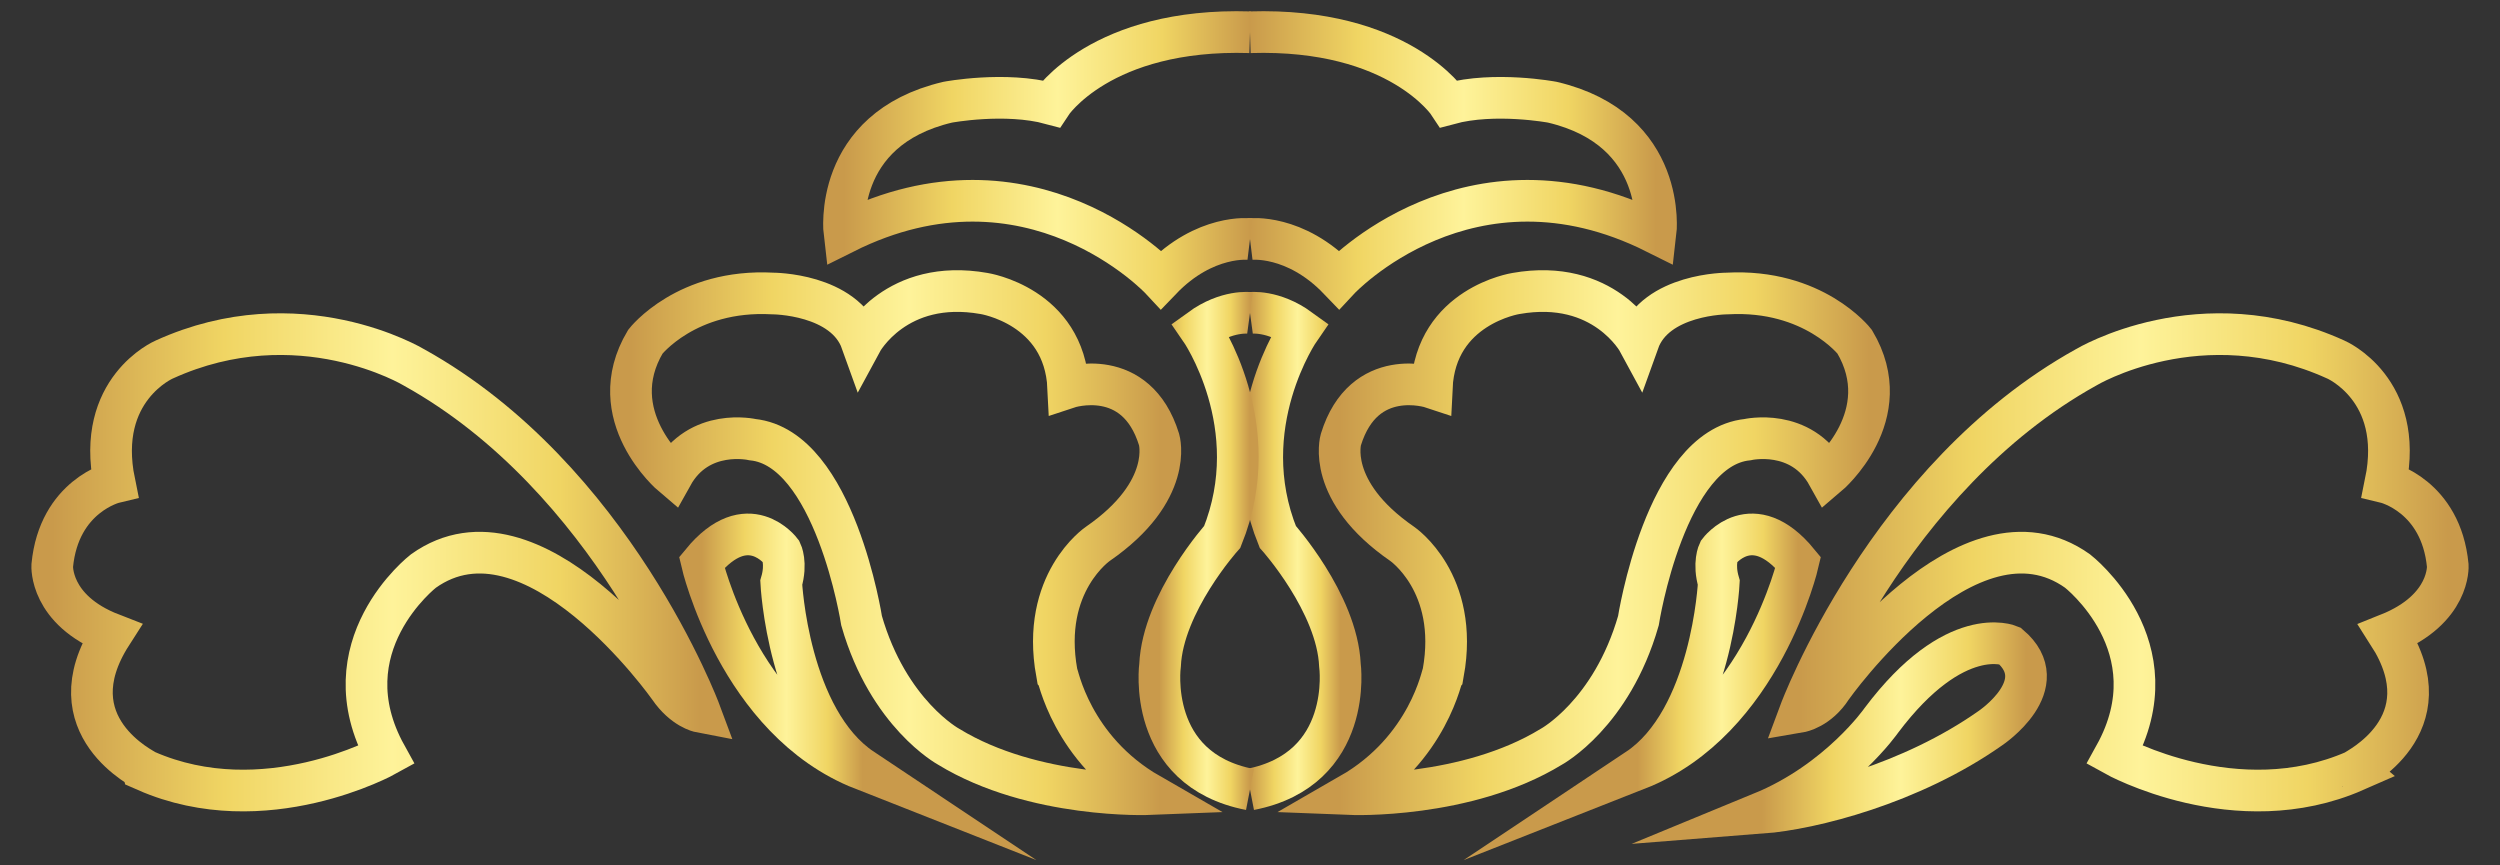 <svg width="78" height="27" viewBox="0 0 78 27" fill="none" xmlns="http://www.w3.org/2000/svg">
<rect x="0" y="0" width="78" height="27" fill="#333333" stroke="none"/>
<path d="M42.134 24.778C42.134 24.778 45.746 24.923 48.402 23.298C48.402 23.298 50.282 22.279 51.118 19.368C51.118 19.368 51.954 13.984 54.521 13.717C54.521 13.717 56.193 13.329 57.028 14.832C57.028 14.832 59.237 12.965 57.864 10.66C57.864 10.66 56.581 9.011 53.894 9.157C53.894 9.157 51.656 9.157 51.118 10.66C51.118 10.66 50.044 8.671 47.298 9.157C47.298 9.157 44.79 9.545 44.671 12.092C44.671 12.092 42.552 11.388 41.835 13.717C41.835 13.717 41.358 15.318 43.746 16.967C43.746 16.967 45.537 18.18 45.029 20.994C44.999 21.018 44.581 23.371 42.134 24.778Z" stroke="url(#paint0_linear)" stroke-width="1.3" stroke-miterlimit="10"/>
<path d="M74.519 19.781C76.46 19.005 76.37 17.646 76.37 17.646C76.161 15.463 74.43 15.051 74.43 15.051C75.027 12.14 72.878 11.218 72.878 11.218C68.669 9.302 65.087 11.461 65.087 11.461C58.879 14.905 56.163 22.206 56.163 22.206C56.163 22.206 56.73 22.109 57.148 21.454C57.148 21.454 61.416 15.39 64.819 17.816C64.819 17.816 67.863 20.169 65.983 23.565C65.983 23.565 69.774 25.675 73.475 24.05C73.445 24.026 76.37 22.667 74.519 19.781Z" stroke="url(#paint1_linear)" stroke-width="1.3" stroke-miterlimit="10"/>
<path d="M54.969 25.36C56.521 25.239 59.626 24.462 62.103 22.716C62.103 22.716 64.133 21.358 62.7 20.145C62.7 20.145 60.999 19.417 58.7 22.473C58.7 22.473 57.387 24.365 54.969 25.36Z" stroke="url(#paint2_linear)" stroke-width="1.3" stroke-miterlimit="10"/>
<path d="M39 9.763C39 9.763 39.717 9.666 40.552 10.272C40.552 10.272 38.463 13.28 39.866 16.749C39.866 16.749 41.716 18.81 41.806 20.751C41.806 20.751 42.254 24.001 39 24.632" stroke="url(#paint3_linear)" stroke-width="1.3" stroke-miterlimit="10"/>
<path d="M39 7.459C39 7.459 40.403 7.289 41.776 8.72C41.776 8.72 45.835 4.354 51.656 7.265C51.656 7.265 52.044 4.038 48.432 3.189C48.432 3.189 46.641 2.85 45.209 3.238C45.209 3.238 43.657 0.861 39 1.006" stroke="url(#paint4_linear)" stroke-width="1.3" stroke-miterlimit="10"/>
<path d="M51.089 24.001C54.969 22.473 56.103 17.549 56.103 17.549C54.67 15.803 53.626 17.21 53.626 17.21C53.626 17.21 53.447 17.573 53.626 18.18C53.626 18.18 53.417 22.449 51.089 24.001Z" stroke="url(#paint5_linear)" stroke-width="1.3" stroke-miterlimit="10"/>
<path d="M35.866 24.778C35.866 24.778 32.254 24.923 29.598 23.298C29.598 23.298 27.718 22.279 26.882 19.368C26.882 19.368 26.046 13.984 23.479 13.717C23.479 13.717 21.808 13.329 20.972 14.832C20.972 14.832 18.763 12.965 20.136 10.66C20.136 10.66 21.419 9.011 24.106 9.157C24.106 9.157 26.344 9.157 26.882 10.66C26.882 10.66 27.956 8.671 30.702 9.157C30.702 9.157 33.209 9.545 33.329 12.092C33.329 12.092 35.448 11.388 36.164 13.717C36.164 13.717 36.642 15.318 34.254 16.967C34.254 16.967 32.463 18.18 32.971 20.994C33.001 21.018 33.419 23.371 35.866 24.778Z" stroke="url(#paint6_linear)" stroke-width="1.3" stroke-miterlimit="10"/>
<path d="M3.481 19.781C1.54 19.029 1.63 17.646 1.63 17.646C1.839 15.463 3.57 15.051 3.57 15.051C2.973 12.14 5.122 11.218 5.122 11.218C9.331 9.302 12.913 11.461 12.913 11.461C19.121 14.905 21.837 22.206 21.837 22.206C21.837 22.206 21.33 22.109 20.882 21.454C20.882 21.454 16.614 15.39 13.211 17.816C13.211 17.816 10.167 20.169 12.047 23.565C12.047 23.565 8.256 25.675 4.555 24.05C4.555 24.026 1.63 22.667 3.481 19.781Z" stroke="url(#paint7_linear)" stroke-width="1.3" stroke-miterlimit="10"/>
<path d="M39 9.763C39 9.763 38.284 9.666 37.448 10.272C37.448 10.272 39.538 13.28 38.135 16.749C38.135 16.749 36.284 18.81 36.194 20.751C36.194 20.751 35.747 24.001 39 24.632" stroke="url(#paint8_linear)" stroke-width="1.3" stroke-miterlimit="10"/>
<path d="M39 7.459C39 7.459 37.597 7.289 36.224 8.72C36.224 8.72 32.165 4.354 26.345 7.265C26.345 7.265 25.956 4.038 29.568 3.189C29.568 3.189 31.359 2.85 32.792 3.238C32.792 3.238 34.344 0.861 39 1.006" stroke="url(#paint9_linear)" stroke-width="1.3" stroke-miterlimit="10"/>
<path d="M26.912 24.001C23.031 22.473 21.897 17.549 21.897 17.549C23.33 15.803 24.375 17.21 24.375 17.21C24.375 17.21 24.554 17.573 24.375 18.18C24.375 18.18 24.584 22.449 26.912 24.001Z" stroke="url(#paint10_linear)" stroke-width="1.3" stroke-miterlimit="10"/>
<defs>
<linearGradient id="paint0_linear" x1="41.797" y1="16.931" x2="58.314" y2="16.931" gradientUnits="userSpaceOnUse">
<stop stop-color="#C99A4B"/>
<stop offset="0.266" stop-color="#F0D563"/>
<stop offset="0.526" stop-color="#FEF39A"/>
<stop offset="0.783" stop-color="#F0D563"/>
<stop offset="1" stop-color="#C99A4B"/>
</linearGradient>
<linearGradient id="paint1_linear" x1="56.163" y1="17.545" x2="76.371" y2="17.545" gradientUnits="userSpaceOnUse">
<stop stop-color="#C99A4B"/>
<stop offset="0.266" stop-color="#F0D563"/>
<stop offset="0.526" stop-color="#FEF39A"/>
<stop offset="0.783" stop-color="#F0D563"/>
<stop offset="1" stop-color="#C99A4B"/>
</linearGradient>
<linearGradient id="paint2_linear" x1="54.969" y1="22.715" x2="63.212" y2="22.715" gradientUnits="userSpaceOnUse">
<stop stop-color="#C99A4B"/>
<stop offset="0.266" stop-color="#F0D563"/>
<stop offset="0.526" stop-color="#FEF39A"/>
<stop offset="0.783" stop-color="#F0D563"/>
<stop offset="1" stop-color="#C99A4B"/>
</linearGradient>
<linearGradient id="paint3_linear" x1="39" y1="17.195" x2="41.827" y2="17.195" gradientUnits="userSpaceOnUse">
<stop stop-color="#C99A4B"/>
<stop offset="0.266" stop-color="#F0D563"/>
<stop offset="0.526" stop-color="#FEF39A"/>
<stop offset="0.783" stop-color="#F0D563"/>
<stop offset="1" stop-color="#C99A4B"/>
</linearGradient>
<linearGradient id="paint4_linear" x1="39" y1="4.86" x2="51.668" y2="4.86" gradientUnits="userSpaceOnUse">
<stop stop-color="#C99A4B"/>
<stop offset="0.266" stop-color="#F0D563"/>
<stop offset="0.526" stop-color="#FEF39A"/>
<stop offset="0.783" stop-color="#F0D563"/>
<stop offset="1" stop-color="#C99A4B"/>
</linearGradient>
<linearGradient id="paint5_linear" x1="51.089" y1="20.338" x2="56.103" y2="20.338" gradientUnits="userSpaceOnUse">
<stop stop-color="#C99A4B"/>
<stop offset="0.266" stop-color="#F0D563"/>
<stop offset="0.526" stop-color="#FEF39A"/>
<stop offset="0.783" stop-color="#F0D563"/>
<stop offset="1" stop-color="#C99A4B"/>
</linearGradient>
<linearGradient id="paint6_linear" x1="19.686" y1="16.931" x2="36.203" y2="16.931" gradientUnits="userSpaceOnUse">
<stop stop-color="#C99A4B"/>
<stop offset="0.266" stop-color="#F0D563"/>
<stop offset="0.526" stop-color="#FEF39A"/>
<stop offset="0.783" stop-color="#F0D563"/>
<stop offset="1" stop-color="#C99A4B"/>
</linearGradient>
<linearGradient id="paint7_linear" x1="1.629" y1="17.545" x2="21.837" y2="17.545" gradientUnits="userSpaceOnUse">
<stop stop-color="#C99A4B"/>
<stop offset="0.266" stop-color="#F0D563"/>
<stop offset="0.526" stop-color="#FEF39A"/>
<stop offset="0.783" stop-color="#F0D563"/>
<stop offset="1" stop-color="#C99A4B"/>
</linearGradient>
<linearGradient id="paint8_linear" x1="36.174" y1="17.195" x2="39" y2="17.195" gradientUnits="userSpaceOnUse">
<stop stop-color="#C99A4B"/>
<stop offset="0.266" stop-color="#F0D563"/>
<stop offset="0.526" stop-color="#FEF39A"/>
<stop offset="0.783" stop-color="#F0D563"/>
<stop offset="1" stop-color="#C99A4B"/>
</linearGradient>
<linearGradient id="paint9_linear" x1="26.332" y1="4.86" x2="39" y2="4.86" gradientUnits="userSpaceOnUse">
<stop stop-color="#C99A4B"/>
<stop offset="0.266" stop-color="#F0D563"/>
<stop offset="0.526" stop-color="#FEF39A"/>
<stop offset="0.783" stop-color="#F0D563"/>
<stop offset="1" stop-color="#C99A4B"/>
</linearGradient>
<linearGradient id="paint10_linear" x1="21.897" y1="20.338" x2="26.912" y2="20.338" gradientUnits="userSpaceOnUse">
<stop stop-color="#C99A4B"/>
<stop offset="0.266" stop-color="#F0D563"/>
<stop offset="0.526" stop-color="#FEF39A"/>
<stop offset="0.783" stop-color="#F0D563"/>
<stop offset="1" stop-color="#C99A4B"/>
</linearGradient>
</defs>
</svg>
